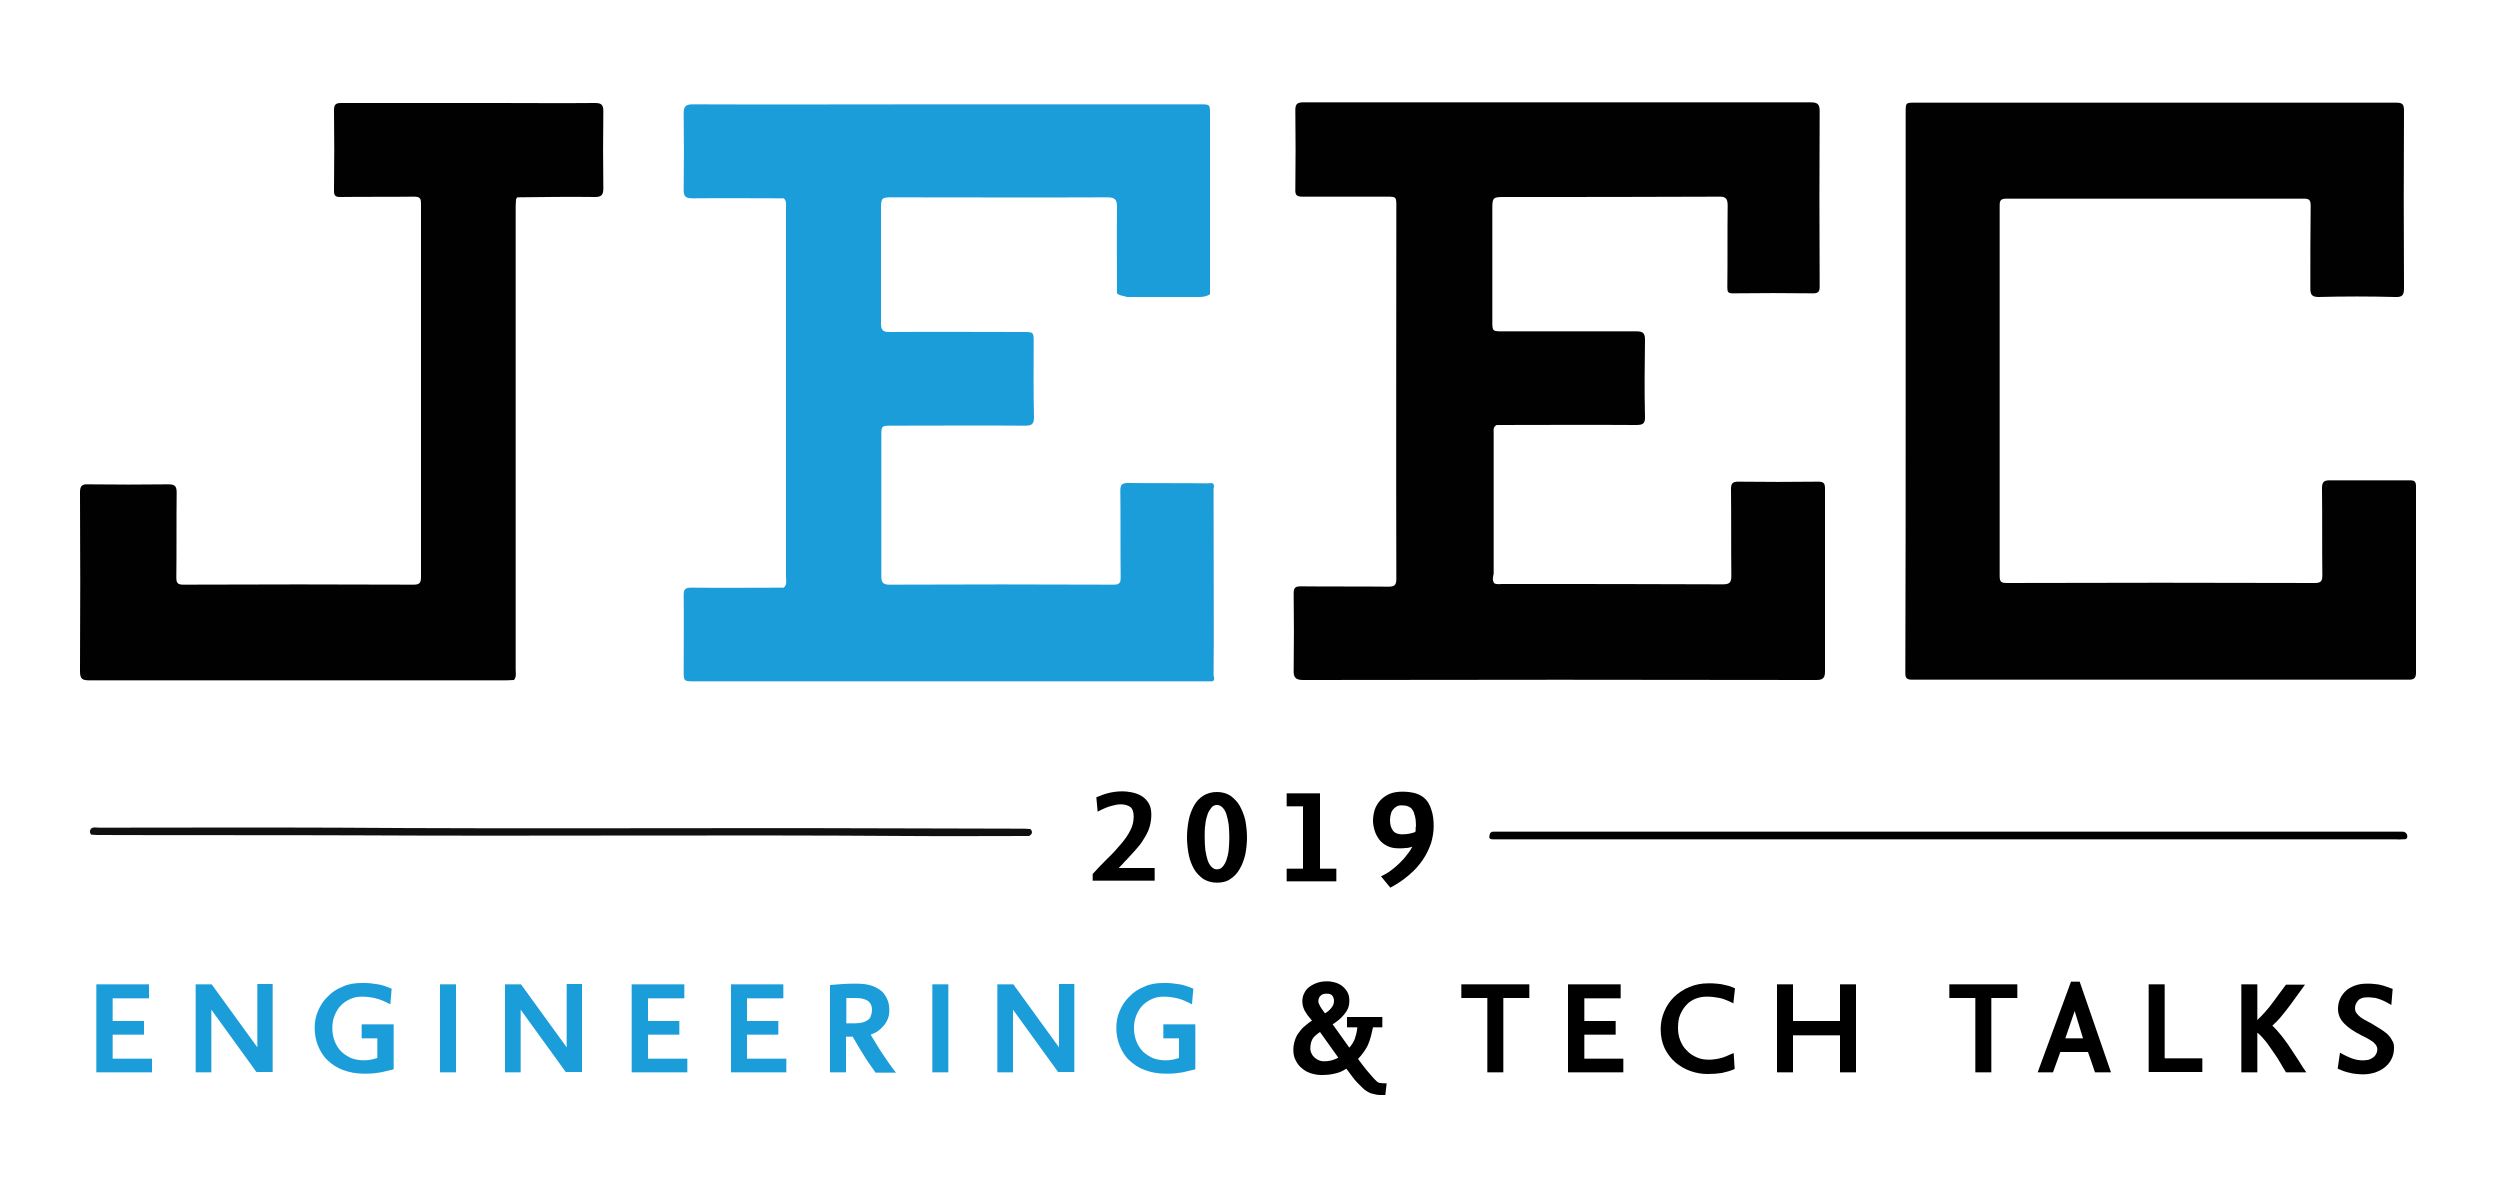 <?xml version="1.0" encoding="utf-8"?>
<!-- Generator: Adobe Illustrator 19.0.0, SVG Export Plug-In . SVG Version: 6.00 Build 0)  -->
<svg version="1.1" id="Layer_1" xmlns="http://www.w3.org/2000/svg" xmlns:xlink="http://www.w3.org/1999/xlink" x="0px" y="0px"
	 viewBox="0 0 750 360" style="enable-background:new 0 0 750 360;" xml:space="preserve">
<style type="text/css">
	.st0{fill:#010101;}
	.st1{fill:#1B9DD9;}
	.st2{fill:#101010;}
	.st3{fill:#2098D5;}
	.st4{fill:none;}
</style>
<g id="XMLID_1_">
	<path id="XMLID_558_" class="st0" d="M448.3,175c0.8,0.4,1.6,0.2,2.4,0.2c22.1,0,44.1,0,66.2,0.1c2,0,2.5-0.6,2.5-2.5
		c-0.1-8.7,0-17.4-0.1-26.1c0-1.7,0.5-2.2,2.2-2.2c8,0.1,16,0.1,24,0c1.7,0,2,0.6,2,2.1c0,18.3,0,36.6,0,54.8c0,1.7-0.4,2.6-2.5,2.6
		c-51.4-0.1-102.7-0.1-154.1,0c-2.2,0-2.9-0.8-2.8-2.9c0.1-7.7,0.1-15.4,0-23.1c0-1.8,0.6-2.1,2.2-2.1c8.7,0.1,17.4,0,26.1,0.1
		c1.8,0,2.5-0.3,2.5-2.3c-0.1-37.2,0-74.5,0-111.7c0-3,0-3-3-3c-8.4,0-16.8,0-25.1,0c-1.7,0-2.3-0.4-2.2-2.2
		c0.1-7.9,0.1-15.9,0-23.8c0-1.8,0.6-2.3,2.4-2.3c50.7,0,101.5,0,152.2,0c2,0,2.7,0.5,2.7,2.6c-0.1,17.5-0.1,35,0,52.6
		c0,1.5-0.3,2.1-2,2.1c-8-0.1-16-0.1-24,0c-1.5,0-1.7-0.4-1.7-1.8c0.1-8.2,0-16.3,0.1-24.5c0-2.2-0.6-2.8-2.8-2.7
		c-21.5,0.1-43,0.1-64.6,0.1c-2.9,0-3.2,0.3-3.2,3.2c0,11.3,0,22.7,0,34c0,3.1,0,3.1,3.3,3.1c13.3,0,26.6,0,39.9,0
		c2.1,0,2.6,0.6,2.6,2.6c-0.1,7.6-0.2,15.3,0,22.9c0.1,2.3-0.7,2.6-2.8,2.6c-13.9-0.1-27.8,0-41.7,0c-0.9,0.5-1,1.2-0.9,2.1
		c0,14.2,0,28.3,0,42.5C447.9,173.1,447.6,174.1,448.3,175z"/>
	<path id="XMLID_557_" class="st1" d="M335.1,88c0-8.7-0.1-17.4,0-26c0-2.2-0.7-2.8-2.9-2.8c-21.5,0.1-43,0-64.6,0
		c-3.1,0-3.3,0.2-3.3,3.4c0,11.5,0,23,0,34.4c0,2,0.5,2.6,2.5,2.6c13.4-0.1,26.7,0,40.1,0c3.2,0,3.2,0,3.2,3.1
		c0,7.5-0.1,15,0.1,22.4c0,2.2-0.7,2.6-2.7,2.6c-13.3-0.1-26.6,0-39.9,0c-3.2,0-3.2,0-3.2,3.3c0,14,0,27.9,0,41.9
		c0,1.8,0.5,2.5,2.4,2.5c22.4-0.1,44.8-0.1,67.3,0c1.8,0,2.1-0.6,2.1-2.2c-0.1-8.7,0-17.4-0.1-26c0-1.7,0.4-2.3,2.3-2.3
		c8,0.1,16,0,24,0.1c0.7,0,1.8-0.5,1.8,1c-0.3,0.6-0.2,1.2-0.2,1.8c0,17.8,0,35.7,0,53.5c0,0.6-0.1,1.2,0.2,1.8
		c0.1,0.7,0.1,1.4-1,1.3c-0.6,0-1.2,0-1.8,0c-51,0-102,0-153,0c-3.3,0-3.3,0-3.3-3.3c0-7.5,0.1-15.1,0-22.6c0-1.7,0.5-2.2,2.2-2.2
		c9.3,0.1,18.6,0,27.8,0c1.1-0.9,0.7-2.1,0.7-3.2c0-28.3,0-56.6,0-84.9c0-8.7,0-17.4,0-26c0-1,0.2-2-0.7-2.7c-9.1,0-18.3-0.1-27.4,0
		c-1.9,0-2.6-0.5-2.6-2.5c0.1-7.6,0.1-15.3,0-22.9c0-2.2,0.6-2.8,2.8-2.8c23.5,0.1,47,0,70.5,0c27.2,0,54.4,0,81.6,0c3,0,3,0,3,2.9
		c0,18,0,36.1,0,54.1c-1,0.6-2.1,0.8-3.2,0.8c-7.2,0-14.4,0-21.6,0C336.8,88.7,335.8,88.7,335.1,88z"/>
	<path id="XMLID_556_" class="st0" d="M571.7,117.1c0-27.8,0-55.6,0-83.4c0-2.9,0-2.9,2.9-2.9c48,0,96,0,144.1,0
		c1.9,0,2.5,0.3,2.5,2.4c-0.1,17.7-0.1,35.5,0,53.2c0,2.1-0.4,2.8-2.7,2.7c-7.6-0.2-15.3-0.2-22.9,0c-2.1,0-2.5-0.8-2.5-2.6
		c0-8.3,0-16.6,0.1-24.9c0-1.6-0.5-2-2-2c-29.8,0-59.5,0-89.3,0c-1.6,0-2,0.5-2,2c0,37.1,0,74.2,0,111.2c0,1.7,0.4,2.1,2.1,2.1
		c30.8-0.1,61.6-0.1,92.4,0c1.7,0,2.3-0.4,2.3-2.2c-0.1-8.8,0-17.5-0.1-26.3c0-1.9,0.7-2.3,2.3-2.3c8.1,0,16.2,0,24.2,0
		c1.2,0,1.7,0.4,1.7,1.7c0,18.7,0,37.3,0,56c0,1.4-0.4,2.1-2,2.1c-49.8,0-99.5,0-149.3,0c-1.4,0-1.9-0.5-1.9-1.8c0-0.7,0-1.4,0-2
		C571.7,172.5,571.7,144.8,571.7,117.1z"/>
	<path id="XMLID_555_" class="st0" d="M154.2,204c-0.8,0-1.5,0.1-2.3,0.1c-41.7,0-83.4,0-125,0c-2.1,0-2.9-0.3-2.9-2.7
		c0.1-17.9,0.1-35.8,0-53.7c0-1.9,0.6-2.5,2.4-2.4c8.1,0.1,16.2,0.1,24.2,0c1.9,0,2.4,0.6,2.4,2.5c-0.1,8.5,0,16.9-0.1,25.4
		c0,1.6,0.3,2.2,2.1,2.2c23-0.1,46.1-0.1,69.1,0c1.7,0,2.2-0.5,2.2-2.2c0-37.4,0-74.7,0-112.1c0-1.8-0.5-2.1-2.2-2.1
		c-7.3,0.1-14.6,0-22,0.1c-1.4,0-1.9-0.3-1.9-1.9c0.1-8.1,0.1-16.2,0-24.2c0-1.8,0.7-2.1,2.2-2.1c15.5,0,31,0,46.4,0
		c9.9,0,19.8,0.1,29.7,0c2,0,2.5,0.6,2.5,2.5c-0.1,7.7-0.1,15.4,0,23.1c0,1.9-0.5,2.6-2.5,2.6c-7.8-0.1-15.5,0-23.3,0.1
		c-0.2,0.2-0.4,0.5-0.4,0.8c-0.1,1.1-0.1,2.1-0.1,3.2c0,45.9,0,91.8,0,137.7C154.7,201.8,155,203,154.2,204z"/>
	<path id="XMLID_554_" class="st2" d="M308.7,250.8c-12.2,0-24.5,0.1-36.7,0c-55.3-0.4-110.5,0.1-165.8-0.2c-25.7-0.1-51.3,0-77-0.1
		c-0.6,0-1.2-0.1-1.8-0.1c-0.6-0.6-0.5-1.2-0.1-1.8c0.7-0.6,1.6-0.3,2.4-0.3c23.8,0,47.6-0.1,71.3,0c55.6,0.4,111.1,0,166.7,0.2
		c13.2,0,26.4,0.1,39.6,0.1c0.6,0,1.2,0.1,1.8,0.1C309.9,249.5,309.7,250.3,308.7,250.8z"/>
	<path id="XMLID_553_" class="st0" d="M584.5,251.8c-44.9,0-89.8,0-134.8,0c-0.6,0-1.2,0-1.8,0c-0.5,0-1.2-0.1-1.1-0.8
		c0.1-0.6,0.1-1.4,1.1-1.5c0.5,0,1.1,0,1.6,0c89.8,0,179.7,0,269.5,0c0.5,0,0.9,0,1.4,0c1.1-0.1,1.8,0.5,1.8,1.5
		c-0.1,1.1-1.1,0.7-1.8,0.8c-0.5,0.1-1.1,0-1.6,0C674,251.8,629.3,251.8,584.5,251.8z"/>
	<path id="XMLID_516_" class="st3" d="M364,202.7c-0.7-0.7-0.4-1.6-0.4-2.4c0-17.4,0-34.9,0-52.3c0-0.8-0.3-1.7,0.4-2.4
		c0,15.5,0.1,30.9,0.1,46.4C364.1,195.6,364,199.1,364,202.7z"/>
	<g id="XMLID_2_">
		<rect id="XMLID_63_" x="25.5" y="292.5" class="st4" width="707.4" height="47.3"/>
		<path id="XMLID_16_" class="st1" d="M28.9,321.7v-26.4h15.8v4.2H33.8v6.8h9.4v4.1h-9.4v7.2h11.8v4.1H28.9z"/>
		<path id="XMLID_18_" class="st1" d="M77,321.7l-13.6-18.8v18.8h-4.7v-26.4h4.8l13.7,18.9v-19h4.6v26.4H77z"/>
		<path id="XMLID_20_" class="st1" d="M118.1,320.8c-0.9,0.2-1.5,0.4-2.1,0.5s-1.1,0.3-1.7,0.4c-0.6,0.1-1.4,0.2-2.2,0.3
			c-0.8,0.1-1.8,0.1-3,0.1c-2.3,0-4.3-0.4-6.2-1.1s-3.3-1.7-4.6-2.9c-1.3-1.2-2.2-2.7-2.9-4.4s-1-3.5-1-5.4c0-1.7,0.3-3.4,1-5
			c0.7-1.6,1.6-3.1,2.9-4.3c1.2-1.3,2.7-2.3,4.5-3c1.7-0.8,3.6-1.1,5.7-1.1c1,0,1.9,0,2.7,0.1c0.8,0.1,1.5,0.2,2.2,0.3
			c0.7,0.1,1.3,0.3,2,0.5c0.6,0.2,1.3,0.5,2.1,0.8l-0.4,4.7c-1.7-0.9-3.1-1.5-4.4-1.8c-1.3-0.3-2.7-0.5-4.1-0.5
			c-1.3,0-2.4,0.2-3.5,0.7c-1.1,0.5-2,1.1-2.8,1.9c-0.8,0.8-1.4,1.8-1.9,3c-0.5,1.2-0.7,2.4-0.7,3.9c0,1.5,0.3,2.9,0.8,4.1
			c0.5,1.2,1.2,2.2,2,3c0.9,0.8,1.9,1.4,3,1.9c1.2,0.4,2.4,0.6,3.7,0.6c0.8,0,1.5-0.1,2.1-0.2c0.6-0.1,1.2-0.3,1.9-0.5v-5.9h-4.7
			v-4.2h9.6V320.8z"/>
		<path id="XMLID_23_" class="st1" d="M132,321.7v-26.4h4.8v26.4H132z"/>
		<path id="XMLID_25_" class="st1" d="M169.8,321.7l-13.6-18.8v18.8h-4.7v-26.4h4.8l13.7,18.9v-19h4.6v26.4H169.8z"/>
		<path id="XMLID_27_" class="st1" d="M189.5,321.7v-26.4h15.8v4.2h-10.9v6.8h9.4v4.1h-9.4v7.2h11.8v4.1H189.5z"/>
		<path id="XMLID_29_" class="st1" d="M219.3,321.7v-26.4H235v4.2h-10.9v6.8h9.4v4.1h-9.4v7.2h11.8v4.1H219.3z"/>
		<path id="XMLID_31_" class="st1" d="M262.6,321.7c-0.7-1-1.3-1.9-1.9-2.7s-1.1-1.7-1.6-2.5c-0.5-0.8-1.1-1.7-1.6-2.6
			s-1.1-1.9-1.7-2.9h-2v10.7H249v-26.2c1.3-0.1,2.6-0.2,3.9-0.3c1.3-0.1,2.6-0.1,4-0.1c1.4,0,2.7,0.1,3.9,0.4
			c1.2,0.3,2.2,0.8,3.1,1.4c0.9,0.6,1.6,1.5,2.1,2.5s0.8,2.2,0.8,3.6c0,0.9-0.1,1.7-0.4,2.5c-0.3,0.8-0.7,1.5-1.2,2.1
			c-0.5,0.6-1.1,1.2-1.8,1.7c-0.7,0.5-1.4,0.8-2.2,1.1c0.6,1,1.2,2,1.7,2.8c0.5,0.9,1.1,1.8,1.7,2.7c0.6,0.9,1.2,1.8,1.9,2.8
			s1.4,2,2.3,3.1H262.6z M261.6,302.9c0-1.1-0.4-2-1.2-2.6c-0.8-0.6-2.1-0.9-3.8-0.9h-0.3l-2.4,0v7.6h2.4c1,0,1.9-0.1,2.6-0.3
			c0.7-0.2,1.2-0.5,1.6-0.8c0.4-0.3,0.7-0.8,0.8-1.3C261.5,304.1,261.6,303.6,261.6,302.9z"/>
		<path id="XMLID_34_" class="st1" d="M279.7,321.7v-26.4h4.8v26.4H279.7z"/>
		<path id="XMLID_36_" class="st1" d="M317.5,321.7l-13.6-18.8v18.8h-4.7v-26.4h4.8l13.7,18.9v-19h4.6v26.4H317.5z"/>
		<path id="XMLID_38_" class="st1" d="M358.6,320.8c-0.9,0.2-1.5,0.4-2.1,0.5s-1.1,0.3-1.7,0.4c-0.6,0.1-1.4,0.2-2.2,0.3
			s-1.8,0.1-3,0.1c-2.3,0-4.3-0.4-6.2-1.1s-3.3-1.7-4.6-2.9c-1.3-1.2-2.2-2.7-2.9-4.4s-1-3.5-1-5.4c0-1.7,0.3-3.4,1-5
			c0.7-1.6,1.6-3.1,2.9-4.3c1.2-1.3,2.7-2.3,4.5-3c1.7-0.8,3.6-1.1,5.7-1.1c1,0,1.9,0,2.7,0.1c0.8,0.1,1.5,0.2,2.2,0.3
			c0.7,0.1,1.3,0.3,2,0.5c0.6,0.2,1.3,0.5,2.1,0.8l-0.4,4.7c-1.7-0.9-3.1-1.5-4.4-1.8c-1.3-0.3-2.7-0.5-4.1-0.5
			c-1.3,0-2.4,0.2-3.5,0.7c-1.1,0.5-2,1.1-2.8,1.9c-0.8,0.8-1.4,1.8-1.9,3c-0.5,1.2-0.7,2.4-0.7,3.9c0,1.5,0.3,2.9,0.8,4.1
			c0.5,1.2,1.2,2.2,2,3c0.9,0.8,1.9,1.4,3,1.9c1.2,0.4,2.4,0.6,3.7,0.6c0.8,0,1.5-0.1,2.1-0.2c0.6-0.1,1.2-0.3,1.9-0.5v-5.9H349
			v-4.2h9.6V320.8z"/>
		<path id="XMLID_40_" d="M415.6,328.5c-0.6,0-1.2,0-1.7,0c-0.5,0-0.9-0.1-1.4-0.2c-0.4-0.1-0.8-0.2-1.2-0.3
			c-0.4-0.1-0.8-0.4-1.2-0.6s-0.9-0.6-1.4-1.1c-0.5-0.5-1-1-1.5-1.5s-1-1.1-1.5-1.8l-1.2-1.6l-0.6-0.8c-1.2,0.8-2.4,1.3-3.6,1.5
			c-1.2,0.3-2.5,0.4-3.9,0.4c-1.1,0-2.1-0.2-3.1-0.5c-1-0.3-1.9-0.8-2.7-1.5c-0.8-0.6-1.4-1.4-1.9-2.4c-0.5-0.9-0.7-2-0.7-3.2
			c0-1,0.2-2,0.5-2.9c0.3-0.9,0.7-1.7,1.3-2.4c0.5-0.7,1.1-1.4,1.8-1.9c0.7-0.6,1.3-1.1,2-1.5c-0.5-0.6-0.9-1.1-1.3-1.6
			c-0.4-0.5-0.6-1-0.9-1.4c-0.2-0.4-0.4-0.9-0.5-1.3s-0.2-0.9-0.2-1.4c0-1,0.2-1.9,0.6-2.6c0.4-0.8,0.9-1.4,1.6-1.9
			c0.7-0.5,1.5-0.9,2.4-1.2c0.9-0.3,1.9-0.4,2.8-0.4c1.1,0,2,0.2,2.9,0.5c0.8,0.3,1.5,0.7,2.1,1.3s1,1.1,1.3,1.8
			c0.3,0.7,0.4,1.4,0.4,2.2c0,0.8-0.1,1.6-0.4,2.3c-0.3,0.7-0.7,1.3-1.2,1.9c-0.5,0.6-1,1.1-1.6,1.6c-0.6,0.5-1.2,0.9-1.8,1.3l5,7
			c0.8-0.9,1.4-1.9,1.7-2.8s0.6-2.1,0.7-3.3h-3.1v-3.1h10.6v3.1h-2.8c-0.2,0.9-0.4,1.8-0.6,2.6c-0.2,0.8-0.5,1.6-0.8,2.4
			c-0.3,0.8-0.8,1.5-1.3,2.3c-0.5,0.7-1.1,1.5-1.8,2.2c0.5,0.6,1,1.3,1.6,2.1c0.6,0.8,1.2,1.5,1.8,2.2c0.6,0.7,1.1,1.3,1.6,1.8
			c0.5,0.5,0.8,0.8,1,0.9c0.1,0.1,0.4,0.2,0.8,0.2c0.4,0.1,1,0.1,1.8,0.1L415.6,328.5z M396,309.6c-0.5,0.3-0.9,0.7-1.3,1
			s-0.7,0.7-0.9,1c-0.2,0.4-0.4,0.8-0.5,1.2c-0.1,0.5-0.2,1-0.2,1.7c0,0.6,0.1,1.1,0.4,1.6c0.2,0.5,0.6,0.9,0.9,1.2
			c0.4,0.3,0.8,0.6,1.3,0.8c0.5,0.2,1,0.3,1.5,0.3c1.6,0,3-0.4,4.3-1.1L396,309.6z M400.2,300.3c0-0.7-0.2-1.2-0.5-1.6
			c-0.3-0.4-0.9-0.6-1.7-0.6c-0.9,0-1.5,0.2-1.9,0.7c-0.4,0.4-0.6,1-0.6,1.6c0,0.4,0.2,0.9,0.6,1.6c0.4,0.7,0.9,1.3,1.4,2
			c0.7-0.4,1.3-0.9,1.8-1.5C399.9,301.8,400.2,301.1,400.2,300.3z"/>
		<path id="XMLID_44_" d="M451,299.4v22.3h-4.8v-22.3h-7.8v-4.1h20.4v4.1H451z"/>
		<path id="XMLID_46_" d="M470.4,321.7v-26.4h15.8v4.2h-10.9v6.8h9.4v4.1h-9.4v7.2H487v4.1H470.4z"/>
		<path id="XMLID_48_" d="M520.4,320.7c-1.3,0.6-2.6,0.9-3.9,1.2c-1.3,0.2-2.7,0.3-4.3,0.3c-1.7,0-3.4-0.3-5.1-0.9
			c-1.7-0.6-3.2-1.5-4.5-2.6s-2.4-2.6-3.2-4.2c-0.8-1.7-1.2-3.6-1.2-5.8c0-1.9,0.4-3.7,1.1-5.3c0.7-1.7,1.7-3.1,3-4.4
			c1.3-1.2,2.8-2.2,4.5-2.9c1.7-0.7,3.6-1.1,5.6-1.1c1,0,1.9,0,2.6,0.1s1.4,0.1,2,0.3c0.6,0.1,1.2,0.3,1.7,0.4
			c0.5,0.2,1.2,0.4,1.8,0.7L520,301c-0.8-0.4-1.6-0.8-2.2-1c-0.7-0.3-1.3-0.5-1.9-0.6c-0.6-0.1-1.2-0.2-1.9-0.3s-1.3-0.1-2.1-0.1
			c-1.1,0-2.2,0.2-3.2,0.6s-2,1-2.7,1.8c-0.8,0.8-1.4,1.8-1.9,2.9s-0.7,2.5-0.7,4c0,1.4,0.2,2.7,0.7,3.9c0.5,1.2,1.1,2.2,2,3
			c0.8,0.9,1.8,1.5,2.9,2c1.1,0.5,2.3,0.7,3.5,0.7c0.6,0,1.2,0,1.7-0.1s1.1-0.1,1.7-0.3c0.6-0.1,1.2-0.3,1.9-0.6
			c0.7-0.3,1.4-0.6,2.3-1L520.4,320.7z"/>
		<path id="XMLID_50_" d="M552,321.7v-11.1h-14.1v11.1h-4.8v-26.4h4.8v11H552v-11h4.8v26.4H552z"/>
		<path id="XMLID_52_" d="M597.4,299.4v22.3h-4.8v-22.3h-7.8v-4.1h20.4v4.1H597.4z"/>
		<path id="XMLID_54_" d="M628.5,321.7l-2.1-6.1h-8.3l-2.2,6.1h-4.6l10-27.2h2.6l9.4,27.2H628.5z M622.4,303.3l-2.8,8.2h5.3
			L622.4,303.3z"/>
		<path id="XMLID_57_" d="M644.6,321.7v-26.4h4.8v22.2h11.3v4.1H644.6z"/>
		<path id="XMLID_59_" d="M685.8,321.7c-0.4-0.6-0.9-1.5-1.5-2.5c-0.6-1.1-1.3-2.2-2.1-3.3c-0.8-1.2-1.6-2.3-2.4-3.4
			c-0.9-1.1-1.7-2-2.6-2.7v11.9h-4.8v-26.4h4.8V306c1.7-1.6,3.2-3.3,4.6-5.2c1.4-1.9,2.7-3.7,4-5.4h5.7c-0.6,0.8-1.3,1.8-2.1,2.9
			c-0.8,1.1-1.6,2.2-2.4,3.3s-1.7,2.2-2.6,3.3s-1.8,2-2.7,2.8c1,0.9,1.9,2,2.9,3.2c0.9,1.2,1.9,2.5,2.7,3.8c0.9,1.3,1.7,2.6,2.5,3.8
			c0.8,1.3,1.4,2.3,2.1,3.2H685.8z"/>
		<path id="XMLID_61_" d="M718.2,314.4c0,1.3-0.3,2.5-0.8,3.4c-0.5,1-1.2,1.8-2.1,2.5s-1.8,1.1-2.9,1.5c-1.1,0.3-2.2,0.5-3.2,0.5
			c-0.7,0-1.4,0-2.1-0.1c-0.7-0.1-1.3-0.1-1.9-0.3c-0.6-0.1-1.3-0.3-1.9-0.5c-0.6-0.2-1.3-0.5-2-0.8l0.7-4.8
			c0.8,0.5,1.5,0.8,2.1,1.1c0.6,0.3,1.2,0.5,1.7,0.7c0.5,0.2,1.1,0.3,1.6,0.4c0.5,0.1,1.1,0.1,1.7,0.1c0.6,0,1.1-0.1,1.6-0.2
			c0.5-0.2,0.9-0.4,1.3-0.7s0.7-0.7,0.9-1.1c0.2-0.4,0.3-0.9,0.3-1.3c0-0.5-0.2-1-0.5-1.4c-0.3-0.4-0.7-0.8-1.2-1.1
			c-0.5-0.3-0.9-0.6-1.5-0.9c-0.5-0.3-1-0.5-1.4-0.7c-1.2-0.6-2.2-1.2-3.1-1.8c-0.9-0.6-1.6-1.2-2.2-1.8c-0.6-0.6-1.1-1.3-1.4-2
			c-0.3-0.7-0.5-1.5-0.5-2.4c0-1.1,0.2-2.1,0.6-3c0.4-0.9,1-1.7,1.7-2.4s1.7-1.2,2.7-1.6c1.1-0.4,2.2-0.6,3.6-0.6
			c0.9,0,1.7,0,2.3,0.1c0.7,0.1,1.3,0.1,1.9,0.3c0.6,0.1,1.2,0.3,1.7,0.5c0.6,0.2,1.2,0.4,1.9,0.7l-0.4,4.8
			c-0.8-0.5-1.6-0.9-2.2-1.2c-0.6-0.3-1.2-0.5-1.8-0.7s-1.1-0.3-1.6-0.3c-0.5-0.1-1.1-0.1-1.7-0.1c-1.2,0-2.1,0.3-2.7,1
			c-0.6,0.7-0.9,1.4-0.9,2.3c0,0.6,0.2,1.1,0.5,1.5s0.7,0.8,1.2,1.2c0.5,0.3,1,0.7,1.5,0.9c0.5,0.3,1,0.6,1.5,0.8
			c1,0.6,1.9,1.2,2.8,1.7c0.8,0.5,1.6,1.1,2.2,1.6c0.6,0.6,1.1,1.2,1.4,1.9C718.1,312.7,718.2,313.5,718.2,314.4z"/>
	</g>
	<g id="XMLID_4_">
		<rect id="XMLID_15_" x="327.1" y="235.2" class="st4" width="117.3" height="31"/>
		<path id="XMLID_5_" d="M327.8,264.4v-2.2c1.5-1.7,3-3.2,4.5-4.7c1.5-1.4,2.8-2.9,4-4.3c1.2-1.4,2.1-2.7,2.8-4.1
			c0.7-1.3,1-2.7,1-4.1c0-1.4-0.3-2.3-1-2.9c-0.7-0.5-1.7-0.8-2.9-0.8c-0.8,0-1.8,0.2-2.9,0.5c-1.1,0.3-2.5,0.9-4,1.7l-0.4-4.3
			c1.2-0.5,2.4-1,3.7-1.3c1.2-0.3,2.6-0.5,4.2-0.5c0.8,0,1.7,0.1,2.7,0.3c1,0.2,1.9,0.5,2.8,1c0.9,0.5,1.6,1.2,2.2,2.1
			s0.9,2.1,0.9,3.6c0,1.3-0.2,2.5-0.5,3.6c-0.3,1.1-0.8,2.1-1.4,3.1c-0.6,1-1.2,2-2,2.9c-0.8,0.9-1.6,1.9-2.5,2.8
			c-0.5,0.6-1,1.1-1.6,1.7c-0.5,0.6-1.1,1.2-1.8,1.9h10.8v3.8H327.8z"/>
		<path id="XMLID_7_" d="M374.1,251.2c0,1.8-0.2,3.5-0.5,5.1c-0.4,1.6-0.9,3.1-1.7,4.4c-0.7,1.3-1.7,2.3-2.8,3
			c-1.1,0.8-2.5,1.1-4,1.1c-1.6,0-2.9-0.4-4.1-1.1c-1.1-0.8-2.1-1.8-2.8-3c-0.7-1.3-1.3-2.7-1.6-4.4c-0.3-1.6-0.5-3.3-0.5-5.1
			s0.2-3.5,0.5-5.1c0.3-1.6,0.9-3.1,1.6-4.4s1.7-2.3,2.8-3s2.5-1.1,4.1-1.1c1.5,0,2.9,0.4,4,1.1c1.1,0.8,2.1,1.8,2.8,3
			c0.7,1.3,1.3,2.7,1.7,4.4C373.9,247.8,374.1,249.5,374.1,251.2z M368.8,251.2c0-1.4-0.1-2.7-0.2-3.9c-0.2-1.2-0.4-2.2-0.7-3.1
			c-0.3-0.9-0.7-1.5-1.2-2c-0.5-0.5-1-0.7-1.6-0.7s-1.2,0.2-1.6,0.7s-0.9,1.2-1.2,2c-0.3,0.9-0.6,1.9-0.7,3.1
			c-0.2,1.2-0.2,2.5-0.2,3.9c0,1.4,0.1,2.7,0.2,3.8c0.2,1.2,0.4,2.2,0.7,3.1c0.3,0.9,0.7,1.5,1.2,2s1,0.7,1.6,0.7s1.2-0.2,1.6-0.7
			c0.5-0.5,0.9-1.2,1.2-2c0.3-0.9,0.6-1.9,0.7-3.1C368.7,253.9,368.8,252.6,368.8,251.2z"/>
		<path id="XMLID_10_" d="M386,264.4v-3.8h4.9v-18.7H386V238h10v22.6h4.9v3.8H386z"/>
		<path id="XMLID_12_" d="M430.1,247.9c0,1.7-0.3,3.4-0.8,5.1c-0.6,1.7-1.4,3.4-2.5,5c-1.1,1.6-2.4,3.1-4.1,4.5
			c-1.6,1.4-3.5,2.7-5.6,3.8l-2.8-3.4c1-0.5,2-1,2.9-1.7c0.9-0.7,1.8-1.4,2.7-2.3c0.8-0.8,1.6-1.6,2.2-2.5c0.7-0.8,1.2-1.6,1.6-2.4
			c-0.6,0.2-1.2,0.4-1.9,0.4c-0.6,0.1-1.3,0.1-2.1,0.1c-1.4,0-2.5-0.2-3.5-0.7c-1-0.5-1.8-1.1-2.4-1.9c-0.6-0.8-1.1-1.7-1.4-2.7
			c-0.3-1-0.5-2-0.5-3c0-1.1,0.2-2.2,0.5-3.2c0.3-1,0.9-2,1.6-2.8s1.7-1.5,2.8-2c1.1-0.5,2.5-0.7,4-0.7c1.5,0,2.8,0.2,3.9,0.5
			c1.2,0.4,2.1,0.9,2.9,1.7c0.8,0.8,1.4,1.9,1.8,3.2C429.9,244.3,430.1,245.9,430.1,247.9z M424.8,248c0-1.3-0.1-2.3-0.3-3.1
			c-0.2-0.8-0.4-1.5-0.8-2c-0.3-0.5-0.8-0.8-1.3-1s-1.2-0.3-1.9-0.3c-0.6,0-1.2,0.1-1.6,0.4c-0.5,0.3-0.8,0.6-1.1,1
			c-0.3,0.4-0.5,0.9-0.6,1.4s-0.2,1.1-0.2,1.6c0,1.4,0.3,2.4,0.9,3.2c0.6,0.8,1.6,1.1,2.8,1.1c0.8,0,1.5-0.1,2.1-0.2
			c0.6-0.1,1.2-0.3,1.8-0.5c0.1-0.3,0.1-0.6,0.1-0.9V248z"/>
	</g>
</g>
<g id="XMLID_3_">
</g>
<g id="XMLID_22_">
</g>
<g id="XMLID_64_">
</g>
<g id="XMLID_65_">
</g>
<g id="XMLID_66_">
</g>
<g id="XMLID_67_">
</g>
</svg>
